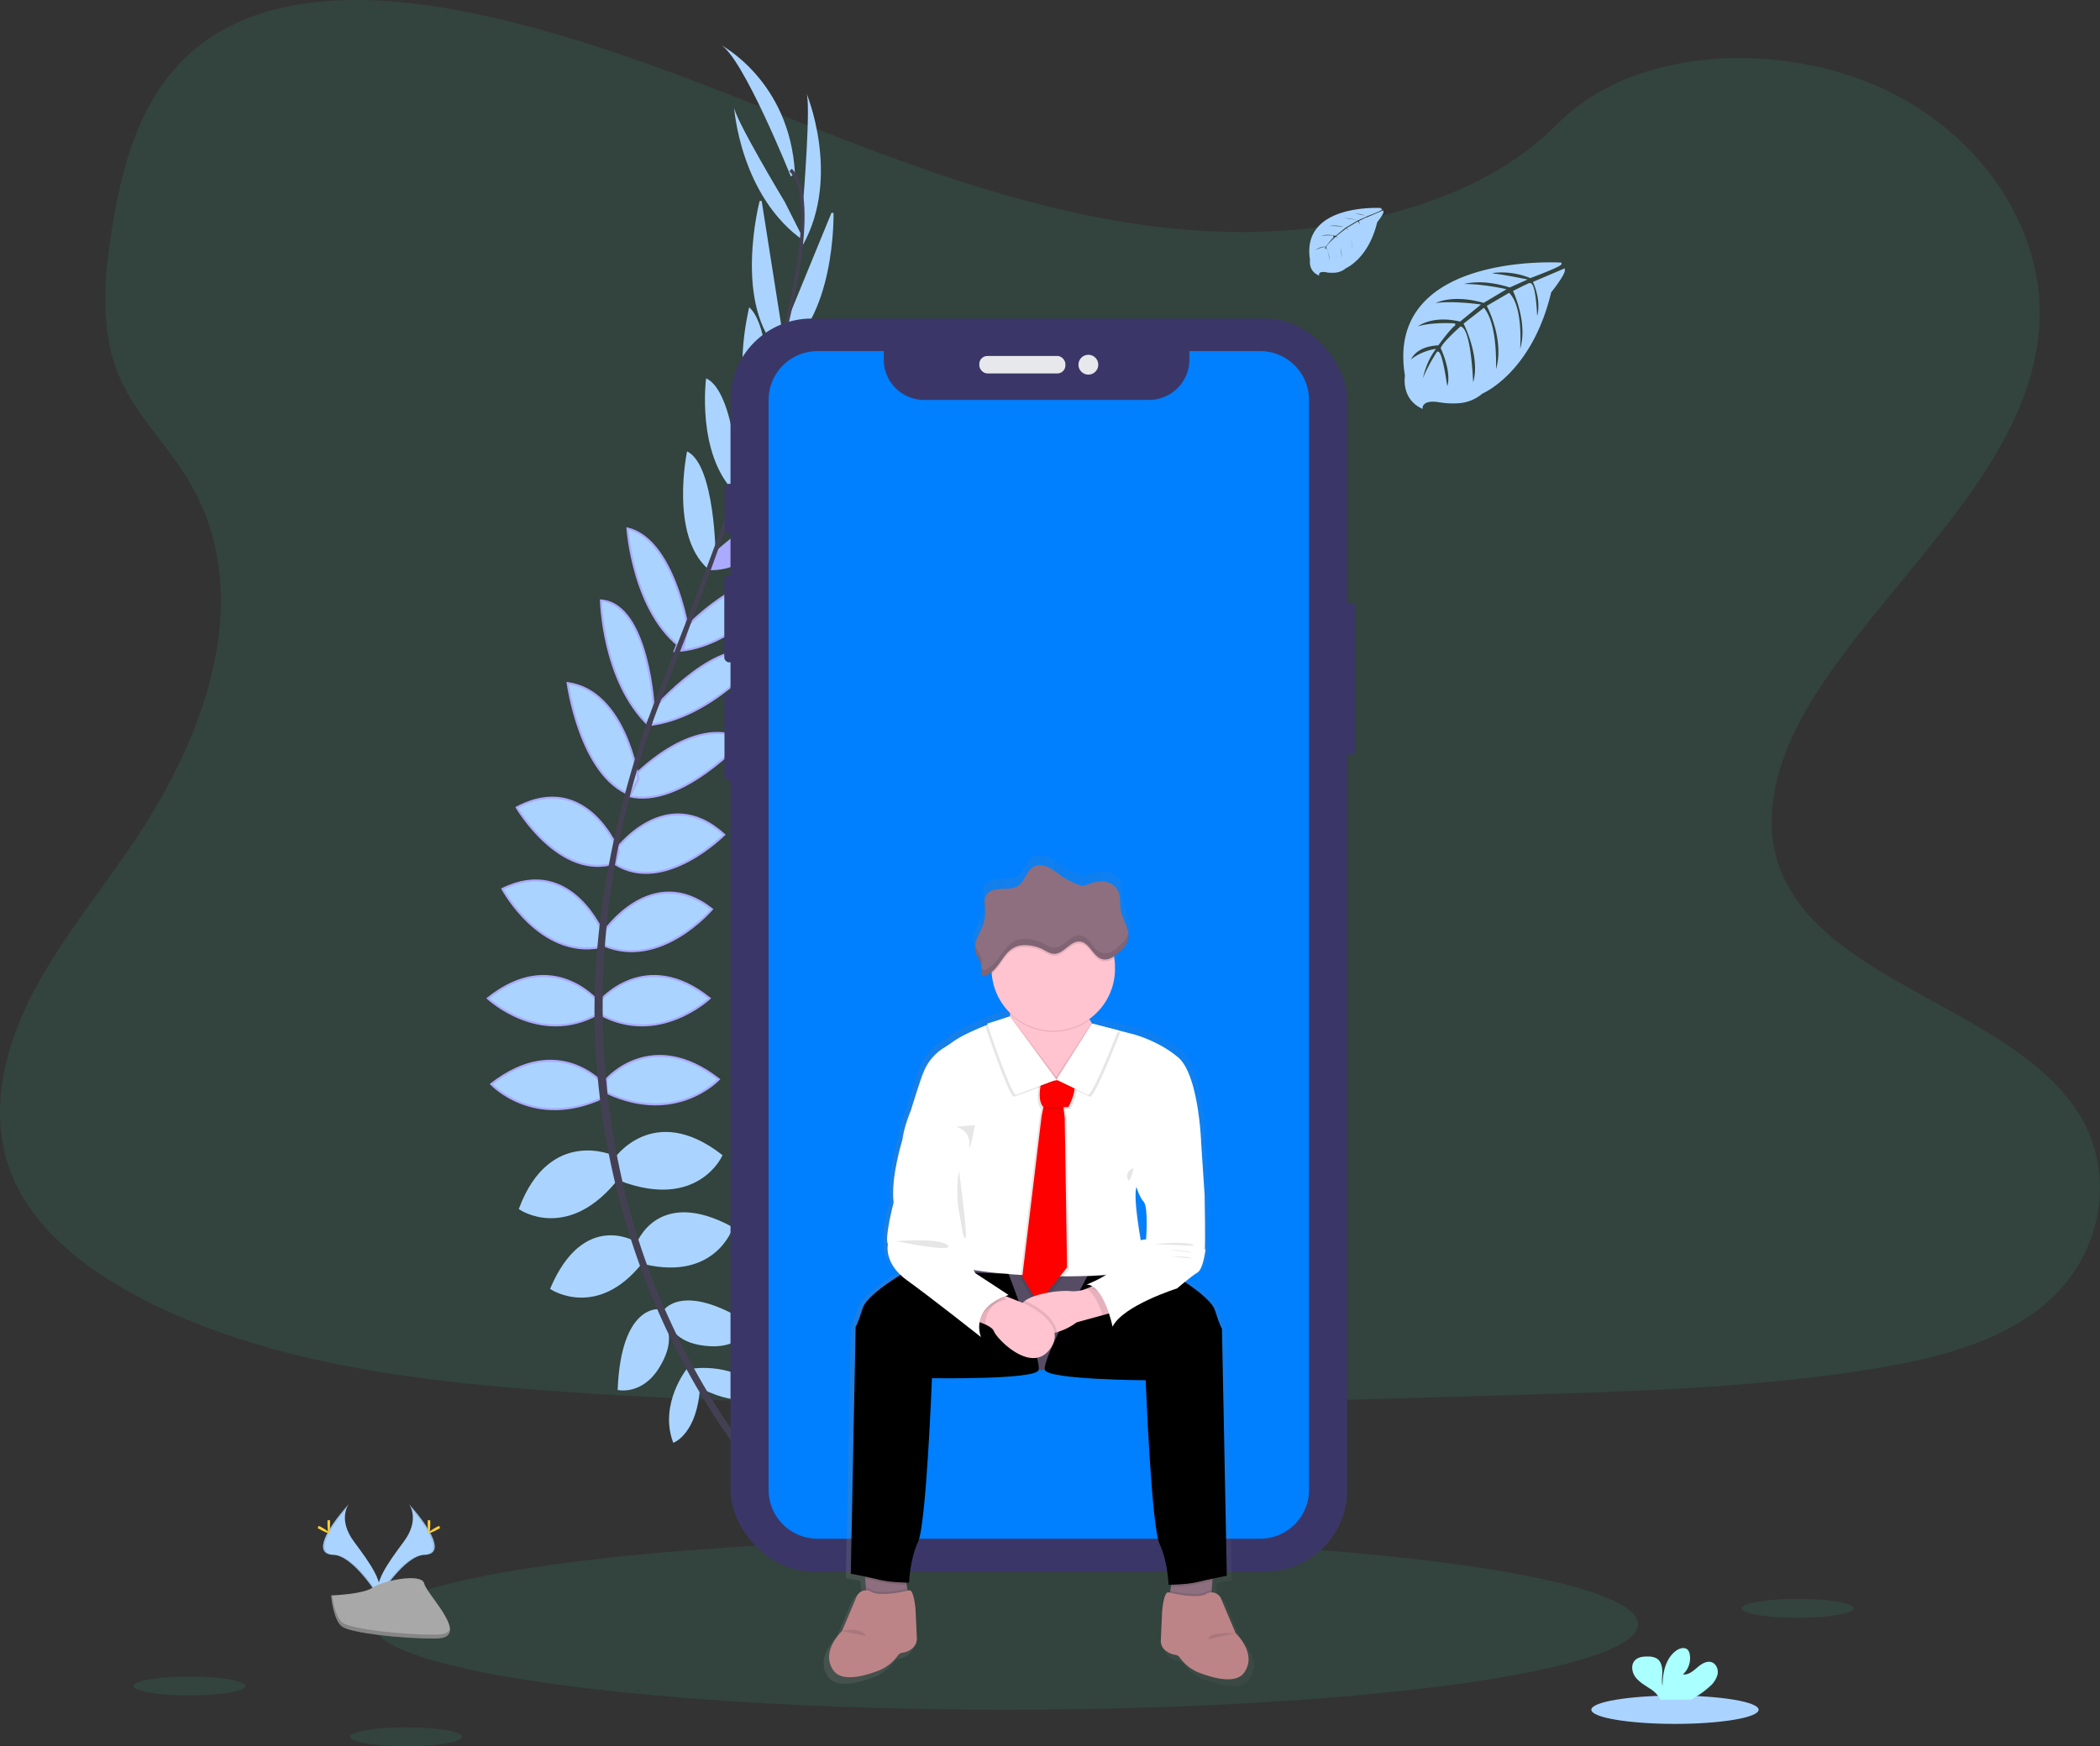 <?xml version="1.0"?>
<svg width="1009.54" height="839.64" xmlns="http://www.w3.org/2000/svg" xmlns:svg="http://www.w3.org/2000/svg" data-name="Layer 1">
 <rect width="100%" height="100%" fill="#333333" stroke="none"/>
 <defs>
  <linearGradient id="f9d7795c-47ab-4264-adf8-fc9a284cd87a" x1="0" x2="1" y1="0.5" y2="0.5">
   <stop offset="0" stop-color="gray" stop-opacity="0.25"/>
   <stop offset="0.54" stop-color="gray" stop-opacity="0.12"/>
   <stop offset="1" stop-color="gray" stop-opacity="0.1"/>
  </linearGradient>
 </defs>
 <title>personalization</title>
 <g class="layer">
  <title>Layer 1</title>
  <path d="m586.55,111.4c-64.72,-2.25 -126.36,-23.14 -185.22,-46s-117.16,-48.19 -180.33,-60.3c-40.63,-7.79 -87.1,-8.89 -119.83,12.89c-31.51,21 -41.69,57.15 -47.16,90.73c-4.12,25.26 -6.54,51.85 4.74,75.49c7.84,16.42 21.74,30.22 31.36,45.95c33.47,54.72 9.81,122.2 -26.45,175.63c-17,25.07 -36.75,49 -49.88,75.66s-19.2,57.25 -7.71,84.47c11.38,27 38.51,47.24 67.9,61.49c59.69,28.95 130,37.23 198.61,41.92c151.83,10.39 304.46,5.89 456.69,1.39c56.34,-1.67 112.92,-3.36 168.34,-12.07c30.78,-4.84 62.55,-12.51 84.9,-31.05c28.36,-23.53 35.39,-63.37 16.38,-92.88c-31.88,-49.49 -120,-61.78 -142.31,-114.89c-12.26,-29.24 0.33,-61.8 18.16,-88.92c38.24,-58.16 102.33,-109.19 105.7,-175.67c2.32,-45.66 -28.49,-91.39 -76.13,-113c-49.93,-22.64 -119.18,-19.8 -156,17.69c-37.95,38.6 -104.61,53.45 -161.76,51.47z" fill="#38d39f" id="svg_1" opacity="0.1" transform="matrix(1 0 0 1 0 0)"/>
  <ellipse cx="483.49" cy="780.99" fill="#38d39f" id="svg_2" opacity="0.1" rx="303.97" ry="41.12" transform="matrix(1 0 0 1 0 0)"/>
  <path d="m333.01,658.57s21,-3.36 33.6,11.48c0,0 -9.24,7.28 -29.12,-2.8l-4.48,-8.68z" fill="#aad4ff" id="svg_3" stroke="#aad4ff" transform="matrix(1 0 0 1 0 0)"/>
  <path d="m330.77,658.24s-13.4,16.58 -6.83,34.85c0,0 10.92,-4.37 12.11,-26.63l-5.28,-8.22z" fill="#aad4ff" id="svg_4" stroke="#aad4ff" transform="matrix(1 0 0 1 0 0)"/>
  <path d="m318.77,631.13s8.4,-15.4 42,6.16c0,0 -4.48,10.36 -19.32,9.52s-18.81,-7.56 -22.68,-15.68z" fill="#aad4ff" id="svg_5" stroke="#aad4ff" transform="matrix(1 0 0 1 0 0)"/>
  <path d="m316.56,630.02s-17.43,-2 -19.12,37.9c0,0 11.05,2.3 18.9,-10.33s4.6,-19.69 0.22,-27.57z" fill="#aad4ff" id="svg_6" stroke="#aad4ff" transform="matrix(1 0 0 1 0 0)"/>
  <path d="m306.4,598.2s9.8,-27.17 45.37,-7.85c0,0 -8.12,24.93 -41.73,17.09l-3.64,-9.24z" fill="#aad4ff" id="svg_7" stroke="#aad4ff" transform="matrix(1 0 0 1 0 0)"/>
  <path d="m295.48,557.59s18.48,-27.44 51.25,-2c0,0 -11.48,25.76 -48.45,11.76l-2.8,-9.76z" fill="#aad4ff" id="svg_8" stroke="#aad4ff" transform="matrix(1 0 0 1 0 0)"/>
  <path d="m291.56,518.95s21.56,-25.2 54,0c0,0 -20.45,22.12 -54,6.44l0,-6.44z" fill="#aad4ff" id="svg_9" stroke="#aaaaff" transform="matrix(1 0 0 1 0 0)"/>
  <path d="m288.2,481.43s21.84,-26.33 52.93,-1.4c0,0 -24.65,23.24 -52.93,7.56l0,-6.16z" fill="#aad4ff" id="svg_10" stroke="#aaaaff" transform="matrix(1 0 0 1 0 0)"/>
  <path d="m290.16,448.1s23,-33.88 52.09,-10.92c0,0 -24.65,29.13 -52.09,17.36l0,-6.44z" fill="#aad4ff" id="svg_11" stroke="#aaaaff" transform="matrix(1 0 0 1 0 0)"/>
  <path d="m295.48,409.18s24.36,-33.6 52.65,-7.84c0,0 -28.85,29.12 -52.65,14l0,-6.16z" fill="#aad4ff" id="svg_12" stroke="#aaaaff" transform="matrix(1 0 0 1 0 0)"/>
  <path d="m303.61,374.39s28.83,-31.57 54,-19c0,0 -30.06,33.53 -55.26,27.37l1.26,-8.37z" fill="#aad4ff" id="svg_13" stroke="#aaaaff" transform="matrix(1 0 0 1 0 0)"/>
  <path d="m313.68,341.42s33.33,-38.65 52.65,-25.77c0,0 -24.52,30 -55,33.05l2.35,-7.28z" fill="#aad4ff" id="svg_14" stroke="#aaaaff" transform="matrix(1 0 0 1 0 0)"/>
  <path d="m328.23,303.16s29.14,-31.58 50.42,-23.74c0,0 -24.92,32.77 -54.33,33.61l3.91,-9.87z" fill="#aad4ff" id="svg_15" stroke="#aaaaff" transform="matrix(1 0 0 1 0 0)"/>
  <path d="m341.41,267.38s32.2,-30.24 46.2,-24.92c0,0 -23.24,33.6 -47.6,31.64l1.4,-6.72z" fill="#aaaaff" id="svg_16" transform="matrix(1 0 0 1 0 0)"/>
  <path d="m449.52,264.52s27.72,-36.12 42.84,-33.32c0,0 -16.8,32.2 -42.84,37l0,-3.68z" fill="#38d39f" id="svg_17" transform="translate(-95.23 -30.18)"/>
  <path d="m463.49,220s24.51,-27.7 37.74,-27.63c0,0 -19.34,37 -38.74,36.66l1,-9.03z" fill="#38d39f" id="svg_18" transform="translate(-95.23 -30.18)"/>
  <path d="m376.55,160.13l23.66,-57.68s1.19,52.14 -26.68,68.38l3.02,-10.7z" fill="#aad4ff" id="svg_19" stroke="#aad4ff" transform="matrix(1 0 0 1 0 0)"/>
  <path d="m386.15,96.52s3.92,-48.16 1.4,-52.08c0,0 16.93,40 -1.56,73.36l0.16,-21.28z" fill="#aad4ff" id="svg_20" transform="matrix(1 0 0 1 0 0)"/>
  <path d="m305.49,597.55s-24.55,-15.21 -40.43,22c0,0 21.84,14.5 43.31,-12.51l-2.88,-9.49z" fill="#aad4ff" id="svg_21" stroke="#aad4ff" transform="matrix(1 0 0 1 0 0)"/>
  <path d="m294.7,556.04s-30.1,-13.73 -44.71,25.12c0,0 23.26,16 47.45,-15.3l-2.74,-9.82z" fill="#aad4ff" id="svg_22" stroke="#aad4ff" transform="matrix(1 0 0 1 0 0)"/>
  <path d="m290.16,521.26s-21.56,-25.2 -54,0c0,0 20.44,22.12 54,6.44l0,-6.44z" fill="#aad4ff" id="svg_23" stroke="#aaaaff" transform="matrix(1 0 0 1 0 0)"/>
  <path d="m287.47,481.43s-21.85,-26.33 -52.93,-1.4c0,0 24.64,23.24 52.93,7.56l0,-6.16z" fill="#aad4ff" id="svg_24" stroke="#aaaaff" transform="matrix(1 0 0 1 0 0)"/>
  <path d="m290.16,449.06s-15.32,-37.95 -48.62,-21.63c0,0 18,33.66 47.27,27.93l1.35,-6.3z" fill="#aad4ff" id="svg_25" stroke="#aaaaff" transform="matrix(1 0 0 1 0 0)"/>
  <path d="m297.41,408.99s-15.22,-38.61 -49,-20.71c0,0 20.68,35.39 47.5,26.68l1.5,-5.97z" fill="#aad4ff" id="svg_26" stroke="#aaaaff" transform="matrix(1 0 0 1 0 0)"/>
  <path d="m306.85,374.59s-6,-42.34 -33.95,-46.13c0,0 5.93,44.64 30.22,53.75l3.73,-7.62z" fill="#aad4ff" id="svg_27" stroke="#aaaaff" transform="matrix(1 0 0 1 0 0)"/>
  <path d="m314.4,341.49s-2.35,-51 -25.5,-52.77c0,0 0.78,38.7 22.89,60l2.61,-7.23z" fill="#aad4ff" id="svg_28" stroke="#aaaaff" transform="matrix(1 0 0 1 0 0)"/>
  <path d="m330.64,301.7s-6.91,-42.4 -29,-47.59c0,0 2.74,41.07 26.81,58l2.19,-10.41z" fill="#aad4ff" id="svg_29" stroke="#aaaaff" transform="matrix(1 0 0 1 0 0)"/>
  <path d="m344.03,267.69s-0.24,-44.18 -13.74,-50.67c0,0 -8.37,40 9.83,56.31l3.91,-5.64z" fill="#aad4ff" id="svg_30" transform="matrix(1 0 0 1 0 0)"/>
  <path d="m355.32,233.82s-1.9,-45.5 -15.87,-51.91c0,0 -4.79,36 13.77,54.88l2.1,-2.97z" fill="#aad4ff" id="svg_31" transform="matrix(1 0 0 1 0 0)"/>
  <path d="m370.22,193.42s-0.09,-37 -10.07,-45.68c0,0 -9.92,40.54 4.86,53.12l5.21,-7.44z" fill="#aad4ff" id="svg_32" transform="matrix(1 0 0 1 0 0)"/>
  <path d="m375.37,158.31l-9.7,-61.59s-13.2,50.47 10.16,72.7l-0.46,-11.11z" fill="#aad4ff" id="svg_33" stroke="#aad4ff" transform="matrix(1 0 0 1 0 0)"/>
  <path d="m377.27,97.1s-24.93,-41.39 -24.41,-46c0,0 2.64,43.4 34,65l-9.59,-19z" fill="#aad4ff" id="svg_34" transform="matrix(1 0 0 1 0 0)"/>
  <path d="m380.19,84.88s-23.52,-58.81 -34.16,-63.57c0,0 33.6,17.08 36.12,61.89l-1.96,1.68z" fill="#aad4ff" id="svg_35" transform="matrix(1 0 0 1 0 0)"/>
  <path d="m462.36,229.35l-1.61,-0.49c19.85,-64.73 24.81,-106 13.95,-116.34l1.16,-1.22c11.5,10.91 6.84,51.7 -13.5,118.05z" fill="#444053" id="svg_36" transform="translate(-95.23 -30.18)"/>
  <path d="m407.7,380.87l-2.37,-0.84c2.1,-5.93 4.37,-11.95 6.75,-17.89c20.72,-51.64 38.36,-99.67 49.67,-136.55l2.07,-1c-11.33,36.95 -28.65,86.83 -49.4,138.53c-2.37,5.88 -4.63,11.88 -6.72,17.75z" fill="#444053" id="svg_37" transform="translate(-95.23 -30.18)"/>
  <path d="m457.79,737.2c-0.32,-0.36 -32.5,-36.58 -54.92,-98.44a364.43,364.43 0 0 1 -21.7,-112.76c-1.54,-48.13 8.56,-101.87 25.86,-150.68l1.88,2.2c-38.83,109.56 -23.4,203.45 -2.94,260c22.2,61.29 54,97.13 54.32,97.48l-2.5,2.2z" fill="#444053" id="svg_38" transform="translate(-95.23 -30.18)"/>
  <rect fill="#3a3768" height="73.02" id="svg_39" rx="2.29" ry="2.29" width="8.86" x="642.8" y="289.82"/>
  <rect fill="#3a3768" height="24.04" id="svg_40" rx="2.29" ry="2.29" width="4.97" x="348.37" y="232.61"/>
  <rect fill="#3a3768" height="41.84" id="svg_41" rx="2.29" ry="2.29" width="5.6" x="348.19" y="276.63"/>
  <rect fill="#3a3768" height="42.2" id="svg_42" rx="2.29" ry="2.29" width="5.33" x="348.28" y="333.11"/>
  <rect fill="#3a3768" height="602.39" id="svg_43" rx="38.99" ry="38.99" transform="matrix(1 0 0 1 0 0)" width="296.4" x="351.18" y="153.17"/>
  <path d="m605.77,168.82l-34,0l0,4.09a19.38,19.38 0 0 1 -19.39,19.38l-108.13,0a19.38,19.38 0 0 1 -19.39,-19.38l0,-4.09l-31.83,0a23.54,23.54 0 0 0 -23.54,23.54l0,523.97a23.54,23.54 0 0 0 23.54,23.54l212.74,0a23.54,23.54 0 0 0 23.54,-23.54l0,-523.93a23.54,23.54 0 0 0 -23.54,-23.58z" fill="#007fff" id="svg_44" transform="matrix(1 0 0 1 0 0)"/>
  <rect fill="#e6e8ec" height="8.4" id="svg_45" rx="3.87" ry="3.87" width="41.39" x="470.79" y="171.16"/>
  <circle cx="523.21" cy="175.36" fill="#e6e8ec" id="svg_46" r="4.77"/>
  <path d="m750.2,126.75s-84.2,-5.08 -74.28,53.92c0,0 -2,10.43 7.48,15.16c0,0 0.15,-4.37 8.64,-2.88a39.5,39.5 0 0 0 9.15,0.44a19.06,19.06 0 0 0 11.18,-4.57l0,0s23.67,-9.78 32.87,-48.46c0,0 6.81,-8.44 6.54,-10.61l-14.21,6.07s4.86,10.25 1,18.77c0,0 -0.46,-18.4 -3.19,-18c-0.55,0.08 -7.38,3.55 -7.38,3.55s8.35,17.85 2.05,30.83c0,0 2.39,-22 -4.66,-29.54l-10,5.84s9.76,18.44 3.14,33.49c0,0 1.7,-23.08 -5.25,-32.07l-9.06,7.07s9.17,18.17 3.58,30.65c0,0 -0.73,-26.86 -5.54,-28.89c0,0 -7.93,7 -9.14,9.86c0,0 6.28,13.2 2.38,20.16c0,0 -2.39,-17.9 -4.35,-18c0,0 -7.9,11.86 -8.72,20c0,0 0.34,-12.09 6.81,-21.12c0,0 -7.64,1.31 -12.1,6.26c0,0 1.23,-8.38 14.05,-9.12c0,0 6.53,-9 8.27,-9.54c0,0 -12.74,-1.07 -20.47,2.36c0,0 6.8,-7.91 22.81,-4.31l8.95,-7.31s-16.78,-2.29 -23.9,0.24c0,0 8.19,-7 26.31,-1.9l9.74,-5.82s-14.31,-3.08 -22.83,-2c0,0 9,-4.85 25.69,0.41l7,-3.13s-10.48,-2.06 -13.55,-2.39s-3.23,-1.17 -3.23,-1.17a36.35,36.35 0 0 1 19.69,2.19s14.78,-5.51 14.53,-6.44z" fill="#aad4ff" id="svg_47" stroke="#aad4ff" transform="matrix(1 0 0 1 0 0)"/>
  <path d="m663.83,100.51s-38,-2.29 -33.56,24.37c0,0 -0.89,4.71 3.38,6.85c0,0 0.07,-2 3.91,-1.31a17.51,17.51 0 0 0 4.13,0.2a8.56,8.56 0 0 0 5.05,-2.08l0,0s10.7,-4.42 14.86,-21.9c0,0 3.07,-3.81 2.95,-4.79l-6.42,2.74s2.19,4.63 0.47,8.48c0,0 -0.21,-8.31 -1.44,-8.12c-0.25,0 -3.34,1.61 -3.34,1.61s3.78,8.07 0.93,13.93c0,0 1.08,-9.94 -2.11,-13.35l-4.52,2.68s4.41,8.33 1.42,15.13c0,0 0.77,-10.43 -2.37,-14.49l-4.09,3.2s4.14,8.21 1.62,13.85c0,0 -0.34,-12.14 -2.51,-13.06c0,0 -3.58,3.16 -4.13,4.46c0,0 2.84,6 1.08,9.11c0,0 -1.08,-8.09 -2,-8.13c0,0 -3.57,5.36 -3.94,9a19.52,19.52 0 0 1 3.08,-9.54a10.76,10.76 0 0 0 -5.47,2.83s0.56,-3.79 6.35,-4.12c0,0 3,-4.07 3.74,-4.32c0,0 -5.76,-0.48 -9.25,1.07c0,0 3.07,-3.57 10.3,-1.95l4,-3.3s-7.59,-1 -10.8,0.11c0,0 3.7,-3.16 11.89,-0.86l4.4,-2.63s-6.47,-1.39 -10.32,-0.89c0,0 4.07,-2.19 11.61,0.18l3.15,-1.41s-4.74,-0.93 -6.13,-1.08s-1.46,-0.53 -1.46,-0.53a16.39,16.39 0 0 1 8.9,1s6.76,-2.52 6.64,-2.94z" fill="#aad4ff" id="svg_48" stroke="#aad4ff" transform="matrix(1 0 0 1 0 0)"/>
  <rect fill="#007fff" height="439.24" id="svg_49" opacity="0.1" transform="matrix(1 0 0 1 0 0)" width="206.95" x="395.91" y="226.18"/>
  <path d="m596.52,788.04s-4.88,-11.36 -7.06,-16.6c-1.23,-3 -3.31,-3.5 -4.9,-3.43l0.09,-1l0.39,-4.73l0.08,-1c3.77,-0.79 7,-1.41 7,-1.41l-2.35,-121.32s-1,-1.28 -3.42,-9c-1.2,-3.85 -7,-8.58 -12.42,-12.35c-0.85,-0.59 -1.68,-1.15 -2.5,-1.69a62.39,62.39 0 0 1 6.21,-4.58c3.08,-1.79 4.1,-12 4.1,-12l-0.51,1c0.51,-1 0,-27.07 0,-27.07l-1.8,-27.06s-1.28,-32.17 -11.28,-40.6s-22.63,-11.38 -22.63,-11.38l-7,-1.8l0,0l-12.9,-3.31c-0.36,-0.59 -0.71,-1.21 -1,-1.86c-0.13,-0.25 -0.25,-0.51 -0.37,-0.77a30.2,30.2 0 0 0 12.75,-24.65a29.73,29.73 0 0 0 -0.39,-4.84c0,-0.3 -0.11,-0.61 -0.17,-0.91a25.2,25.2 0 0 0 3,-2.41a13.63,13.63 0 0 0 3.66,-4.49l0,0a7.57,7.57 0 0 0 0.34,-1.05c0,-0.1 0,-0.2 0.06,-0.31s0.09,-0.53 0.12,-0.8c0,-0.1 0,-0.2 0,-0.3c0,-0.29 0,-0.59 0,-0.88c0,-0.07 0,-0.14 0,-0.22c0,-0.33 -0.05,-0.66 -0.1,-1a0.13,0.13 0 0 0 0,-0.06l0,0a17.21,17.21 0 0 0 -0.9,-3.4c-1,-2.58 -2.3,-5 -2.77,-7.75c-0.58,-3.25 0.09,-6.8 -1.46,-9.72a8.67,8.67 0 0 0 -6.09,-4.19a14.35,14.35 0 0 0 -7.52,0.86a10.7,10.7 0 0 1 -3.71,1a7.75,7.75 0 0 1 -2.71,-0.66a40.19,40.19 0 0 1 -8.4,-4.51a40.22,40.22 0 0 0 -6,-3.92a8.12,8.12 0 0 0 -6.92,-0.28c-3.7,1.88 -4.4,7.12 -7.84,9.43c-2.37,1.6 -5.46,1.44 -8.32,1.54s-6.1,0.81 -7.51,3.29c-1,1.72 -0.76,3.77 -0.57,5.78l0.06,0.68c0,0.24 0,0.49 0.06,0.73a18.37,18.37 0 0 1 -1.13,7.56c-1.38,3.66 -4,7.27 -3.91,11l0,0a7.66,7.66 0 0 0 0.23,1.76a8.45,8.45 0 0 0 0.28,0.85l0,0a37.24,37.24 0 0 0 1.85,3.61l0.09,0.16c0.07,0.14 0.14,0.28 0.2,0.42s0.18,0.38 0.25,0.57s0.08,0.19 0.11,0.28s0.13,0.37 0.18,0.56a5.36,5.36 0 0 1 0.21,1.74a16.2,16.2 0 0 0 -0.19,2.29a1.68,1.68 0 0 0 1.34,1.63a2.23,2.23 0 0 0 1.16,-0.36a18.57,18.57 0 0 0 2.55,-1.75c0,0.32 0,0.64 0.06,1a30.26,30.26 0 0 0 9.09,18.83c0,0.31 0,0.63 -0.07,1s-0.05,0.72 -0.07,1.09l0,0l-11.2,3.52s0.06,0.2 0.18,0.54l-1.18,0.47l0,0c-5.81,2.35 -12.28,5.27 -15.9,7.92c-1.6,1.16 -3.06,2.11 -4.37,2.9a25,25 0 0 0 -10.36,12.55l-0.15,0.38c-1,2.29 -5.9,17.87 -5.9,17.87s-3.59,8.68 -4.11,14.3c0,0 -5.9,18.63 -4.36,30.89c0,0 -4.62,17.62 -2.82,20.42c0,0 -1.84,7.58 6.24,15.21c-0.59,0.36 -1.23,0.75 -1.9,1.18c-6.26,3.94 -15.29,10.33 -16.83,15.26c-2.39,7.67 -3.42,9 -3.42,9l-2.42,121.13s3.23,0.62 7,1.4l0.08,1l0.39,4.72l0.09,1c-1.59,-0.07 -3.67,0.48 -4.9,3.44c-2.19,5.23 -7,16.58 -7,16.58s-10.77,10 -4.24,19.28a6.68,6.68 0 0 0 1,1.16c4.69,4.26 14.69,1.53 21.8,-1.25a21.26,21.26 0 0 0 9,-7.26a3.42,3.42 0 0 1 2.4,-1.33a9.8,9.8 0 0 0 4.47,-1.95a6,6 0 0 0 2.46,-5a0.76,0.76 0 0 1 0,-0.15l-0.63,-14.23s-0.77,-9.94 -3.22,-9.3l-0.63,0.15l-0.17,-1l0,0l-0.33,-1.93l-0.17,-1l1.36,0s0.34,-11.24 4.45,-20.08s6.81,-80.25 6.81,-80.25s50.87,0.83 52.57,-3.94l0,0c1,0 2.09,0 3.13,-0.07c1.71,4.77 49.72,5 49.72,5s2.73,71.49 6.83,80.34a40.82,40.82 0 0 1 2.15,5.86l0,0a65.41,65.41 0 0 1 2.31,14.21l1.36,0l-0.18,1l-0.33,1.92l-0.17,1l-0.65,-0.15c-2.43,-0.63 -3.2,9.31 -3.2,9.31l-0.65,14.32a5.81,5.81 0 0 0 2.38,5a10,10 0 0 0 4.55,2a3.34,3.34 0 0 1 2.4,1.32a21.32,21.32 0 0 0 9,7.26c7.68,3 18.72,5.93 22.82,0.1c6.58,-9.3 -4.19,-19.26 -4.19,-19.26zm-129.3,-178.34l0,0l0.12,0l-0.12,0zm80.35,-40.88s1.29,4.85 3.59,7.4s1.16,18.39 1.16,18.39a14.2,14.2 0 0 0 -2.68,0.43c-1.77,-10.53 -3.4,-22.22 -2.07,-26.22z" fill="url(#f9d7795c-47ab-4264-adf8-fc9a284cd87a)" id="svg_50"/>
  <polygon fill="#8e6f7f" id="svg_51" points="436.96 768.43 416.85 770.43 416.29 763.7 415.9 759.07 415.35 752.3 434.35 753.3 435.86 761.99 436.18 763.88 436.19 763.88 436.96 768.43"/>
  <polygon fill="#8e6f7f" id="svg_52" points="583.41 753.31 582.86 760.07 582.48 764.7 581.91 771.43 561.79 769.43 562.59 764.88 562.9 763 564.41 754.31 583.41 753.31"/>
  <path d="m657.33,686.1l-59.8,2.81q-4.08,0.2 -8.16,0l-57.13,-2.8l0,-45.26l125.09,0l0,45.25z" fill="#5f5570" id="svg_53" transform="translate(-95.23 -30.18)"/>
  <path d="m562.1,655.92l-59.8,2.81q-4.08,0.2 -8.16,0l-57.13,-2.8l0,-45.26l125.09,0l0,45.25z" fill="#000000" id="svg_54" opacity="0.1" transform="matrix(1 0 0 1 0 0)"/>
  <path d="m485.52,488.73s-19.92,6.69 -27.42,12.19c-1.56,1.14 -3,2.08 -4.26,2.85a24.4,24.4 0 0 0 -10.07,12.28c-0.05,0.14 -0.1,0.26 -0.15,0.37c-1,2.25 -5.75,17.5 -5.75,17.5s-3.5,8.5 -4,14s28.5,20.25 28.5,20.25s-14,30.5 -7.75,38.25s97.5,11.5 95.5,0s-5.5,-30.5 -3.75,-35.75l31,-22.5s-1.25,-31.5 -11,-39.75s-22,-11.25 -22,-11.25l-19.41,-5s-6.84,17 -14.34,19.25s-23.93,-8.14 -25.1,-22.69z" fill="#ffffff" id="svg_55" transform="matrix(1 0 0 1 0 0)"/>
  <path d="m608.73,547.54s-8.46,7.06 -12.9,0c0,0 -4,11.94 0,15.94l-0.15,0.81l-0.71,3.56l-9.26,77l7.62,13.15l13.87,-17.4l-1.12,-72l-0.5,-4.13l-0.12,-1l2.37,0s6.29,-10.87 0.9,-15.93z" id="svg_56" opacity="0.1" transform="translate(-95.23 -30.18)"/>
  <path d="m610.73,547.54s-8.46,7.06 -12.9,0c0,0 -4,11.94 0,15.94l-0.15,0.81l-0.71,3.56l-9.26,77l7.62,13.15l13.87,-17.4l-1.12,-72l-0.5,-4.13l-0.12,-1l2.37,0s6.29,-10.87 0.9,-15.93z" id="svg_57" opacity="0.1" transform="translate(-95.23 -30.18)"/>
  <polygon fill="#ff0000" id="svg_58" points="512.97 609.43 499.1 626.8 491.46 613.72 500.73 536.68 501.44 533.12 501.6 532.3 502.85 529.06 511.23 532.3 511.35 533.3 511.85 537.43 512.97 609.43"/>
  <path d="m531.09,792.16a67.93,67.93 0 0 1 -12.85,-1.31c-2.09,-0.52 -4.71,-1.1 -7.1,-1.61l-0.56,-6.77l19,1l1.51,8.69z" id="svg_59" opacity="0.1" transform="translate(-95.23 -30.18)"/>
  <path d="m499.25,658.82c-1.66,4.67 -51.24,3.85 -51.24,3.85s-2.66,70 -6.66,78.67s-4.34,19.66 -4.34,19.66s-8.66,0 -14,-1.33s-14,-3 -14,-3l2.34,-118.75s1,-1.25 3.33,-8.76c1.5,-4.83 10.3,-11.09 16.39,-15c3.4,-2.14 5.94,-3.54 5.94,-3.54l29.58,1.2l18.26,0.74s16.07,41.59 14.4,46.26z" fill="#000000" id="svg_60" transform="matrix(1 0 0 1 0 0)"/>
  <path d="m532.2,798.6l-20.12,2l-0.57,-6.73a6,6 0 0 1 2.19,0.48c3.67,2.64 14.16,0.54 17.71,-0.3l0,0l0.79,4.55z" id="svg_61" opacity="0.1" transform="translate(-95.23 -30.18)"/>
  <path d="m536,818.05a5.87,5.87 0 0 1 -2.41,4.89a9.55,9.55 0 0 1 -4.35,1.91a3.25,3.25 0 0 0 -2.33,1.3a20.87,20.87 0 0 1 -8.8,7.11c-6.93,2.72 -16.68,5.39 -21.25,1.22a6.32,6.32 0 0 1 -1,-1.13c-6.37,-9.12 4.13,-18.88 4.13,-18.88s4.74,-11.12 6.87,-16.24a5,5 0 0 1 6.87,-2.88c4,2.88 16.13,0.12 18.5,-0.49s3.13,9.11 3.13,9.11l0.64,13.93a0.76,0.76 0 0 0 0,0.15z" fill="#bc8487" id="svg_62" transform="translate(-95.23 -30.18)"/>
  <path d="m678.65,783.48l-0.56,6.76c-2.39,0.51 -5,1.09 -7.11,1.61a68.11,68.11 0 0 1 -12.84,1.32l1.51,-8.69l19,-1z" id="svg_63" opacity="0.1" transform="translate(-95.23 -30.18)"/>
  <path d="m589.77,757.67s-8.66,1.67 -14,3s-14,1.33 -14,1.33s-0.33,-11 -4.33,-19.66s-6.67,-78.67 -6.67,-78.67s-46.78,-0.27 -48.45,-4.94s20.39,-45 20.39,-45l13.45,-0.7l25.61,-1.36s5,2.72 10.24,6.39s10.93,8.33 12.1,12.1c2.33,7.51 3.33,8.76 3.33,8.76l2.33,118.75z" fill="#000000" id="svg_64" transform="matrix(1 0 0 1 0 0)"/>
  <path d="m677.71,794.87l-0.56,6.73l-20.13,-2l0.8,-4.55c3.55,0.85 14,2.94 17.7,0.3a6,6 0 0 1 2.19,-0.48z" id="svg_65" opacity="0.1" transform="translate(-95.23 -30.18)"/>
  <path d="m580.29,766.17a5,5 0 0 1 6.88,2.88c2.12,5.12 6.87,16.25 6.87,16.25s10.5,9.75 4.13,18.87c-4,5.72 -14.76,2.85 -22.24,-0.09a20.74,20.74 0 0 1 -8.8,-7.11a3.26,3.26 0 0 0 -2.34,-1.3a9.81,9.81 0 0 1 -4.44,-2a5.72,5.72 0 0 1 -2.31,-4.88l0.63,-14s0.75,-9.73 3.12,-9.12s14.5,3.38 18.5,0.5z" fill="#bc8487" id="svg_66"/>
  <path d="m623.83,527.35l-20.19,21.4l-0.56,0.6l-0.73,-0.43c-4.22,-2.5 -25.33,-15.24 -23.52,-19.07c1,-2.18 1.59,-6.72 1.9,-10.63c0,-0.47 0.06,-0.93 0.1,-1.38c0.2,-3.09 0.25,-5.49 0.25,-5.49s38,-6.5 36.5,0c-0.61,2.63 0.3,5.59 1.59,8.18c0.38,0.75 0.8,1.46 1.21,2.13a33,33 0 0 0 3.45,4.69z" fill="#ffc4d0" id="svg_67" transform="translate(-95.23 -30.18)"/>
  <path d="m619.17,520.53a29.65,29.65 0 0 1 -38.34,-2.69c0.2,-3.09 0.25,-5.49 0.25,-5.49s38,-6.5 36.5,0c-0.58,2.65 0.3,5.59 1.59,8.18z" id="svg_68" opacity="0.1" transform="translate(-95.23 -30.18)"/>
  <path d="m631.24,495.64a29.67,29.67 0 0 1 -59.24,2.82q-0.12,-1.4 -0.12,-2.82a29.67,29.67 0 1 1 59.33,0l0.03,0z" fill="#ffc4d0" id="svg_69" transform="translate(-95.23 -30.18)"/>
  <path d="m630.87,490.9a7.1,7.1 0 0 1 -5.58,1.51c-4.58,-1 -6.15,-8 -10.83,-8.48s-7.79,6 -12.53,5.87c-2,-0.05 -3.8,-1.36 -5.64,-2.27c-3.22,-1.59 -8.52,-2.56 -12,-1.36c-5.23,1.79 -7,6.63 -10.34,10.48a15.25,15.25 0 0 1 -1.87,1.81q-0.12,-1.4 -0.12,-2.82a29.67,29.67 0 0 1 59,-4.74l-0.09,0z" id="svg_70" opacity="0.1" transform="translate(-95.23 -30.18)"/>
  <path d="m501.06,456.36c1.84,0.9 3.6,2.22 5.64,2.27c4.73,0.12 7.82,-6.39 12.52,-5.88s6.25,7.45 10.85,8.48c3.09,0.7 6,-1.61 8.31,-3.76a13.23,13.23 0 0 0 3.57,-4.39c1,-2.48 0.48,-5.34 -0.45,-7.86s-2.24,-4.94 -2.7,-7.59c-0.56,-3.18 0.09,-6.66 -1.42,-9.52a8.43,8.43 0 0 0 -5.94,-4.1a14,14 0 0 0 -7.33,0.83a10.37,10.37 0 0 1 -3.61,1a7.64,7.64 0 0 1 -2.65,-0.65a39.13,39.13 0 0 1 -8.18,-4.41a38.35,38.35 0 0 0 -5.83,-3.84a7.86,7.86 0 0 0 -6.74,-0.27c-3.6,1.84 -4.29,7 -7.64,9.23c-2.31,1.56 -5.32,1.4 -8.1,1.51s-6,0.78 -7.32,3.21c-1.18,2.09 -0.59,4.66 -0.44,7.05a18.1,18.1 0 0 1 -1.11,7.4c-1.55,4.14 -4.7,8.22 -3.58,12.5c0.73,2.81 3.25,5.14 3.1,8a15.25,15.25 0 0 0 -0.19,2.23a1.65,1.65 0 0 0 1.31,1.6a2,2 0 0 0 1.12,-0.36a16.72,16.72 0 0 0 4.41,-3.57c3.38,-3.86 5.13,-8.69 10.36,-10.48c3.53,-1.17 8.82,-0.23 12.04,1.37z" fill="#8e6f7f" id="svg_71"/>
  <path d="m630.7,661.1l-5.4,1.47l-12.47,3.43a30.13,30.13 0 0 1 -9.59,4.77c-7.63,1.93 -12.56,-2.27 -16.66,-8.77c-1.65,-2.6 -0.82,-4.68 1.34,-6.31c5.2,-3.93 18.06,-5.21 22,-4.69a16.46,16.46 0 0 0 7.59,-1.18a29.4,29.4 0 0 0 4.91,-2.32l8.28,13.6z" fill="#ffc4d0" id="svg_72" transform="translate(-95.23 -30.18)"/>
  <path d="m630.7,661.1l-5.4,1.47c-1.55,-4.67 -4.1,-10.53 -7.75,-12.78a29.4,29.4 0 0 0 4.91,-2.32l8.24,13.63z" id="svg_73" opacity="0.1" transform="translate(-95.23 -30.18)"/>
  <path d="m667.22,648.24c-2.24,1.81 -4.14,3.46 -4.14,3.46s-26,8.15 -31,18.4c0,0 -4,-20 -12.5,-20.25c0,0 9.15,-3.59 11.79,-6.66l25.63,-1.34s5,2.72 10.22,6.39z" id="svg_74" opacity="0.1" transform="translate(-95.23 -30.18)"/>
  <path d="m571.6,539.67l5.75,8.5l1.75,26.5s0.5,25.5 0,26.5l0.5,-1s-1,10 -4,11.75s-9.75,7.6 -9.75,7.6s-26,8.15 -31,18.4c0,0 -4,-20 -12.5,-20.25c0,0 12.75,-5 12.5,-8.25c0,0 9.75,-8.75 10.5,-11s5.62,-2.5 5.62,-2.5s1.13,-15.5 -1.12,-18s-3.5,-7.25 -3.5,-7.25l25.25,-31z" fill="#ffffff" id="svg_75" transform="matrix(1 0 0 1 0 0)"/>
  <path d="m603.24,670.74c-7.63,1.93 -12.56,-2.27 -16.66,-8.77c-1.65,-2.6 -0.82,-4.68 1.34,-6.31l0.78,0.31s13.75,5.96 14.54,14.77z" id="svg_76" opacity="0.1" transform="translate(-95.23 -30.18)"/>
  <path d="m600.08,678.73c-9,12.5 -25.75,-4.88 -27,-8.38c-0.45,-1.27 -2.16,-2.4 -4.13,-3.31a44.58,44.58 0 0 0 -7.75,-2.57l14.88,-12.12l2.85,1.14l8.77,3.51s21.38,9.23 12.38,21.73z" fill="#ffc4d0" id="svg_77" transform="translate(-95.23 -30.18)"/>
  <path d="m578.93,653.49c-8.2,3.9 -9.95,9.51 -10,13.55a44.58,44.58 0 0 0 -7.75,-2.57l14.88,-12.12l2.87,1.14z" id="svg_78" opacity="0.1" transform="translate(-95.23 -30.18)"/>
  <path d="m565.83,675.1s-24,-19 -35.5,-27.25a28.12,28.12 0 0 1 -4,-3.46c3.4,-2.14 5.94,-3.54 5.94,-3.54l29.58,1.2c0.79,1.37 1.26,2.3 1.26,2.3l16,10.5c-19.28,6.25 -13.28,20.25 -13.28,20.25z" id="svg_79" opacity="0.1" transform="translate(-95.23 -30.18)"/>
  <path d="m438.6,545.17l-4.75,2.75s-5.75,18.25 -4.25,30.25c0,0 -4.5,17.25 -2.75,20c0,0 -2.25,9.25 9.25,17.5s35.5,27.25 35.5,27.25s-6,-14 13.25,-20.25l-16,-10.5s-5.37,-10.66 -10.5,-13c0,0 -4,-4 -1.5,-6.75s4.5,-5.75 4.5,-8.5s1,-15.75 1,-15.75l3,-14l-26.75,-9z" fill="#ffffff" id="svg_80" transform="matrix(1 0 0 1 0 0)"/>
  <path d="m606.58,563.47l-9.75,0a1.29,1.29 0 0 1 -0.16,-0.18l0.16,-0.82l1.25,-3.24l8.38,3.24l0.12,1z" id="svg_81" opacity="0.1" transform="translate(-95.23 -30.18)"/>
  <path d="m514.5,516.36s-8.46,7.06 -12.9,0c0,0 -4,11.94 0,15.94l12,0s6.29,-10.88 0.9,-15.94z" fill="#ff0000" id="svg_82"/>
  <path d="m621.17,523.35l12.6,3.25s-11.94,31 -14.57,31l-15.12,-7.25l17.09,-27z" id="svg_83" opacity="0.1" transform="translate(-95.23 -30.18)"/>
  <path d="m623.83,527.35l-20.19,21.4l-0.56,0.6l-0.73,-0.43l17.65,-26.92l0.43,0.71a33,33 0 0 0 3.4,4.64z" id="svg_84" opacity="0.1" transform="translate(-95.23 -30.18)"/>
  <path d="m524.94,492.17l12.6,3.25s-11.94,31 -14.57,31l-15.12,-7.25l17.09,-27z" fill="#ffffff" id="svg_85"/>
  <path d="m579.75,519.91l-10.92,3.44s10.75,32.5 13.75,34.25l19.5,-7.25l-22.33,-30.44z" id="svg_86" opacity="0.1" transform="translate(-95.23 -30.18)"/>
  <path d="m603.64,548.75l-0.56,0.6s-26.25,-15.25 -24.25,-19.5c1,-2.18 1.59,-6.72 1.9,-10.63l0,-0.61l22.91,30.14z" id="svg_87" opacity="0.1" transform="translate(-95.23 -30.18)"/>
  <path d="m485.52,488.73l-10.92,3.44s10.75,32.5 13.75,34.25l19.5,-7.25l-22.33,-30.44z" fill="#ffffff" id="svg_88" transform="matrix(1 0 0 1 0 0)"/>
  <path d="m554.74,572s6.58,1.17 6.46,8s2.71,-8.83 2.71,-8.83l-9.17,0.83z" id="svg_89" opacity="0.1" transform="translate(-95.23 -30.18)"/>
  <path d="m556.24,593s-1.83,10.33 0,19.67s1.67,12.5 3.09,13s-3.09,-32.67 -3.09,-32.67z" id="svg_90" opacity="0.1" transform="translate(-95.23 -30.18)"/>
  <path d="m640.24,592a3.62,3.62 0 0 0 -3,4.67c0.84,4.18 3,-4.67 3,-4.67z" id="svg_91" opacity="0.1" transform="translate(-95.23 -30.18)"/>
  <path d="m525.91,627s21.43,-1.83 25,2s-25,-2 -25,-2z" id="svg_92" opacity="0.1" transform="translate(-95.23 -30.18)"/>
  <path d="m650.24,628.45s15.67,-1.93 19.34,0.74" id="svg_93" opacity="0.1" transform="translate(-95.23 -30.18)"/>
  <path d="m656.58,631s9.33,0.33 11.5,1.5" id="svg_94" opacity="0.1" transform="translate(-95.23 -30.18)"/>
  <path d="m658.41,634.35s8.5,-0.33 9.67,1" id="svg_95" opacity="0.1" transform="translate(-95.23 -30.18)"/>
  <path d="m538.54,681.35s7.28,3.79 6.54,7.66s-6.54,-7.66 -6.54,-7.66z" id="svg_96" opacity="0.1" transform="translate(-95.23 -30.18)"/>
  <path d="m532.24,683.19s11.11,14.41 9.6,19.16s-9.6,-19.16 -9.6,-19.16z" id="svg_97" opacity="0.1" transform="translate(-95.23 -30.18)"/>
  <path d="m651.33,685.58s-5.5,4.53 -5.35,8.27" id="svg_98" opacity="0.1" transform="translate(-95.23 -30.18)"/>
  <path d="m524.33,774.85s0,4.25 7.87,10.5" id="svg_99" opacity="0.1" transform="translate(-95.23 -30.18)"/>
  <path d="m663.24,764.85s-0.84,8.84 -8.5,13.42" id="svg_100" opacity="0.1" transform="translate(-95.23 -30.18)"/>
  <g id="svg_101" opacity="0.1">
   <path d="m568.83,464.81c0,-0.69 -0.12,-1.4 -0.18,-2.1a20.17,20.17 0 0 0 0.14,4.58a18.64,18.64 0 0 0 0.04,-2.48z" id="svg_102" transform="translate(-95.23 -30.18)"/>
   <path d="m567.24,492.75c0.15,-2.9 -2.37,-5.23 -3.1,-8a2.7,2.7 0 0 1 -0.08,-0.41a7.71,7.71 0 0 0 0.08,3.41c0.59,2.29 2.37,4.25 2.93,6.47c0.05,-0.52 0.15,-0.99 0.17,-1.47z" id="svg_103" transform="translate(-95.23 -30.18)"/>
   <path d="m637.18,480.26a13.33,13.33 0 0 1 -3.57,4.39c-2.33,2.15 -5.22,4.46 -8.31,3.76c-4.59,-1 -6.17,-8 -10.85,-8.48s-7.79,6 -12.52,5.87c-2,-0.05 -3.8,-1.36 -5.64,-2.27c-3.22,-1.59 -8.51,-2.56 -12,-1.36c-5.23,1.79 -7,6.63 -10.36,10.48a16.87,16.87 0 0 1 -4.4,3.58a2.12,2.12 0 0 1 -1.13,0.35a1.39,1.39 0 0 1 -1.12,-0.9l0,0.07a15.39,15.39 0 0 0 -0.19,2.24a1.65,1.65 0 0 0 1.31,1.59a2.12,2.12 0 0 0 1.13,-0.35a16.87,16.87 0 0 0 4.4,-3.58c3.38,-3.85 5.13,-8.69 10.36,-10.48c3.53,-1.2 8.82,-0.23 12,1.36c1.84,0.91 3.6,2.22 5.64,2.27c4.73,0.12 7.82,-6.39 12.52,-5.87s6.26,7.44 10.85,8.48c3.09,0.7 6,-1.61 8.31,-3.76a13.33,13.33 0 0 0 3.57,-4.39a8.44,8.44 0 0 0 0.43,-4.54a7.07,7.07 0 0 1 -0.43,1.54z" id="svg_104" transform="translate(-95.23 -30.18)"/>
  </g>
  <path d="m500,814.48s8.17,-2.52 11.56,2.26" id="svg_105" opacity="0.1" transform="translate(-95.23 -30.18)"/>
  <path d="m689.27,815.48s-13.53,-0.79 -13,2.87" id="svg_106" opacity="0.1" transform="translate(-95.23 -30.18)"/>
  <ellipse cx="864.17" cy="773.34" fill="#38d39f" id="svg_107" opacity="0.1" rx="26.93" ry="4.55"/>
  <ellipse cx="91.09" cy="810.68" fill="#38d39f" id="svg_108" opacity="0.1" rx="26.93" ry="4.55"/>
  <ellipse cx="195.26" cy="835.09" fill="#38d39f" id="svg_109" opacity="0.1" rx="26.93" ry="4.55"/>
  <ellipse cx="805.22" cy="822.1" fill="#aad4ff" id="svg_110" rx="40.21" ry="6.8" transform="matrix(1 0 0 1 0 0)"/>
  <path d="m821.85,810.98a11.71,11.71 0 0 0 3.83,-5.79c0.5,-2.29 -0.48,-5 -2.68,-5.89c-2.46,-0.94 -5.09,0.77 -7.08,2.49s-4.28,3.69 -6.89,3.32a10.48,10.48 0 0 0 3.25,-9.81a4.13,4.13 0 0 0 -0.91,-2c-1.36,-1.46 -3.84,-0.84 -5.47,0.32c-5.2,3.65 -6.65,10.72 -6.68,17.07c-0.53,-2.29 -0.08,-4.68 -0.1,-7s-0.65,-5 -2.64,-6.23a7.94,7.94 0 0 0 -4,-0.94c-2.34,-0.09 -4.94,0.15 -6.54,1.86c-2,2.12 -1.46,5.68 0.26,8s4.35,3.81 6.77,5.42a15,15 0 0 1 4.83,4.61a4.16,4.16 0 0 1 0.36,0.83l14.61,0a41.06,41.06 0 0 0 9.08,-6.26z" fill="#aaffff" id="svg_111" transform="matrix(1 0 0 1 0 0)"/>
  <path d="m196.65,723.27s5.5,7.19 -2.53,18s-14.65,20 -12,26.77c0,0 12.12,-20.15 22,-20.43s3.38,-12.22 -7.47,-24.34z" fill="#aad4ff" id="svg_112" transform="matrix(1 0 0 1 0 0)"/>
  <path d="m291.88,753.45a8.83,8.83 0 0 1 1.12,2.26c9.62,11.3 14.75,21.85 5.5,22.11c-8.61,0.25 -18.94,15.65 -21.42,19.54c0.08,0.3 0.18,0.59 0.29,0.89c0,0 12.12,-20.15 22,-20.43s3.36,-12.25 -7.49,-24.37z" id="svg_113" opacity="0.1" transform="translate(-95.23 -30.18)"/>
  <path d="m302.09,762.61c0,2.53 -0.28,4.58 -0.63,4.58s-0.63,-2.05 -0.63,-4.58s0.35,-1.34 0.7,-1.34s0.56,-1.19 0.56,1.34z" fill="#ffd037" id="svg_114" transform="translate(-95.23 -30.18)"/>
  <path d="m305.6,765.63c-2.22,1.21 -4.16,1.94 -4.32,1.63s1.49,-1.54 3.71,-2.75s1.35,-0.33 1.51,0s1.32,-0.09 -0.9,1.12z" fill="#ffd037" id="svg_115" transform="translate(-95.23 -30.18)"/>
  <path d="m167.64,723.27s-5.5,7.19 2.53,18s14.65,20 12,26.77c0,0 -12.11,-20.15 -22,-20.43s-3.4,-12.22 7.47,-24.34z" fill="#aad4ff" id="svg_116" transform="matrix(1 0 0 1 0 0)"/>
  <path d="m262.87,753.45a9,9 0 0 0 -1.13,2.26c-9.62,11.3 -14.74,21.85 -5.5,22.11c8.62,0.25 18.95,15.65 21.43,19.54a7.76,7.76 0 0 1 -0.3,0.89s-12.11,-20.15 -22,-20.43s-3.37,-12.25 7.5,-24.37z" id="svg_117" opacity="0.1" transform="translate(-95.23 -30.18)"/>
  <path d="m252.65,762.61c0,2.53 0.29,4.58 0.64,4.58s0.63,-2.05 0.63,-4.58s-0.35,-1.34 -0.7,-1.34s-0.57,-1.19 -0.57,1.34z" fill="#ffd037" id="svg_118" transform="translate(-95.23 -30.18)"/>
  <path d="m249.15,765.63c2.22,1.21 4.15,1.94 4.32,1.63s-1.5,-1.54 -3.72,-2.75s-1.34,-0.33 -1.51,0s-1.31,-0.09 0.91,1.12z" fill="#ffd037" id="svg_119" transform="translate(-95.23 -30.18)"/>
  <path d="m254.4,797.31s15.36,-0.48 20,-3.77s23.63,-7.24 24.77,-1.95s23.09,26.29 5.75,26.43s-40.3,-2.7 -44.92,-5.51s-5.6,-15.2 -5.6,-15.2z" fill="#a8a8a8" id="svg_120" transform="translate(-95.23 -30.18)"/>
  <path d="m305.22,816.18c-17.34,0.14 -40.3,-2.7 -44.92,-5.51c-3.51,-2.15 -4.92,-9.84 -5.39,-13.38l-0.51,0s1,12.38 5.59,15.2s27.58,5.65 44.92,5.51c5,0 6.73,-1.82 6.64,-4.46c-0.7,1.62 -2.61,2.61 -6.33,2.64z" id="svg_121" opacity="0.2" transform="translate(-95.23 -30.18)"/>
 </g>
</svg>